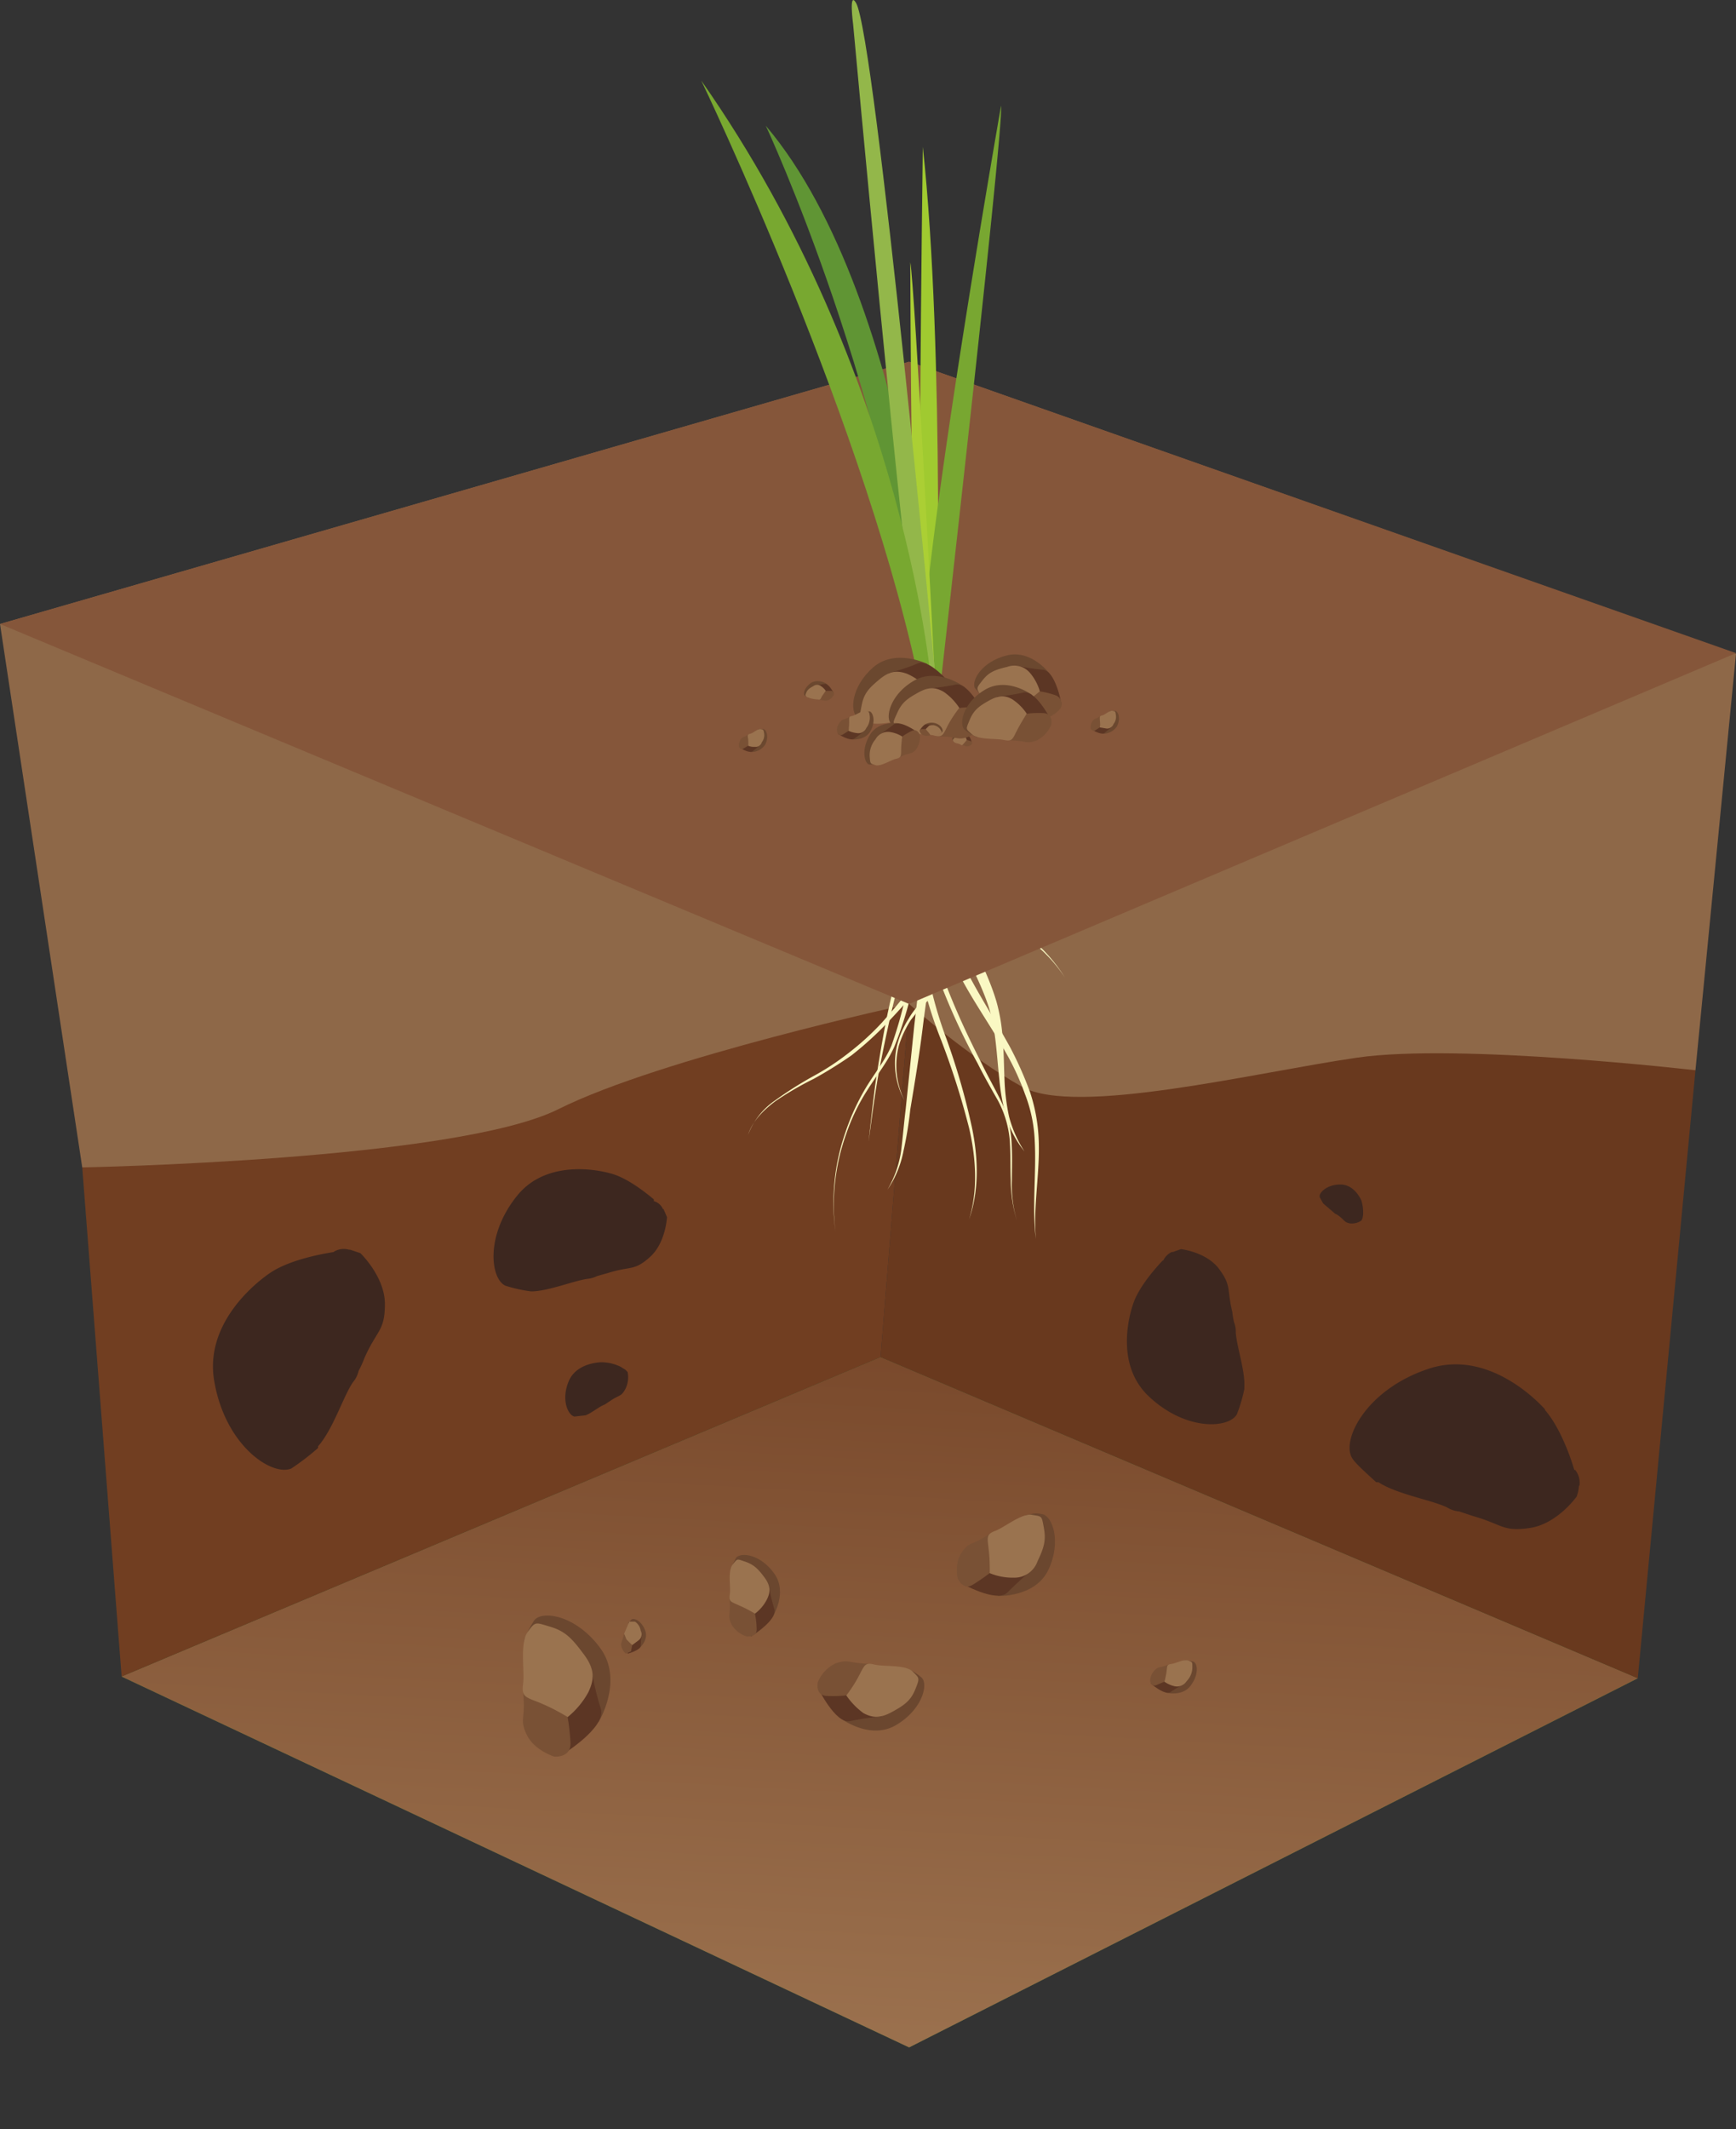 <?xml version="1.0" encoding="UTF-8"?>
<svg xmlns="http://www.w3.org/2000/svg" xmlns:xlink="http://www.w3.org/1999/xlink" viewBox="0 0 304 372.6">
  <rect x="0" y="0" width="304" height="372.6" fill="#333333" stroke="none"/>
  <defs>
    <style>
      .cls-1 {
        fill: #4e7f2f;
      }

      .cls-2 {
        fill: #8e6848;
      }

      .cls-3 {
        clip-path: url(#clip-path);
      }

      .cls-4 {
        fill: url(#Безымянный_градиент_2);
      }

      .cls-5 {
        fill: #713e21;
      }

      .cls-6 {
        fill: #3d271f;
      }

      .cls-7 {
        fill: #69391e;
      }

      .cls-8 {
        fill: #6b472f;
      }

      .cls-9 {
        fill: #5c3624;
      }

      .cls-10 {
        fill: #795135;
      }

      .cls-11 {
        fill: #9a734f;
      }

      .cls-12 {
        fill: #faf8c3;
      }

      .cls-13 {
        fill: #85563a;
      }

      .cls-14 {
        fill: #609534;
      }

      .cls-15 {
        fill: #a0ca30;
      }

      .cls-16 {
        fill: #78a731;
      }

      .cls-17 {
        fill: #abcf34;
      }

      .cls-18 {
        fill: #93b74a;
      }

      .cls-19 {
        fill: #78a830;
      }

      .cls-20 {
        fill: #6b482f;
      }
    </style>
    <clipPath id="clip-path">
      <polygon class="cls-1" points="21.3 293.4 159.2 358.3 286.8 293.7 154.2 237.5 21.3 293.4"></polygon>
    </clipPath>
    <linearGradient id="Безымянный_градиент_2" data-name="Безымянный градиент 2" x1="1510.25" y1="-841.4" x2="1517.98" y2="-841.4" gradientTransform="matrix(34.36, 0, 0, -34.36, -51899.07, -28609.51)" gradientUnits="userSpaceOnUse">
      <stop offset="0" stop-color="#9b714e"></stop>
      <stop offset="0.38" stop-color="#9b714e"></stop>
      <stop offset="0.89" stop-color="#764528"></stop>
      <stop offset="1" stop-color="#6e3c20"></stop>
    </linearGradient>
  </defs>
  <g id="Слой_2" data-name="Слой 2">
    <g id="Слой_1-2" data-name="Слой 1">
      <g>
        <g>
          <path class="cls-2" d="M159.2,175.7s26.6,31.2,47.1,32.5,90.6-20.9,90.6-20.9l7.1-72.9L159.2,63.3Z"></path>
          <path class="cls-2" d="M0,109.2l14.4,95.1s51.3,7.7,60.3,5.2,50-18,61.5-18,23-15.8,23-15.8V63.3Z"></path>
          <g>
            <polygon class="cls-1" points="21.3 293.4 159.2 358.3 286.8 293.7 154.2 237.5 21.3 293.4"></polygon>
            <g class="cls-3">
              <rect class="cls-4" x="86.6" y="162.1" width="134.9" height="271.62" transform="translate(-151.7 435.8) rotate(-86.9)"></rect>
            </g>
          </g>
          <path class="cls-5" d="M21.3,293.4l-6.9-89.1s65.4-1.2,83.4-10.2,61.4-18.4,61.4-18.4l-5,61.8Z"></path>
          <path class="cls-6" d="M114.5,209.9c-1.9-1.6-5.1-4-7.8-4.6h0s-10.4-3.1-16.1,3.9-4.7,14.6-2.1,15.8a25.8,25.8,0,0,0,4.5,1h.2c3-.1,7.4-1.9,9.7-2.2a4.9,4.9,0,0,0,1.7-.5l1.8-.5c4.1-1.3,4.6-.3,7.4-2.8s3-7,3-7l-.6-1.4h-.1a2.5,2.5,0,0,0-1.6-1.4"></path>
          <path class="cls-6" d="M58.5,219.1c-3.2.5-8.1,1.6-11.1,3.6h0s-11.8,7.5-9.9,18.9S47.6,258.4,51,257a42.6,42.6,0,0,0,4.7-3.6v-.3c2.6-2.9,4.4-8.7,6.1-11.2a4.6,4.6,0,0,0,1-2,16.4,16.4,0,0,0,1-2.2c2.2-5,3.6-4.7,3.6-9.5s-4.3-8.9-4.3-8.9l-1.8-.6h-.2a3.3,3.3,0,0,0-2.7.4"></path>
          <path class="cls-7" d="M159.2,175.7l-5,61.8,132.6,56.2,10.1-106.4s-41.4-4.8-59.3-2.2-49.2,10.3-58.6,5.1-19.8-14.5-19.8-14.5"></path>
          <path class="cls-6" d="M108.7,239.2a7.7,7.7,0,0,0-3.4-.8h0s-4.3,0-5.7,3.3-.1,6,1,6.2l1.8-.2h.1c1.1-.4,2.5-1.6,3.4-1.9l.6-.4.6-.4c1.4-.9,1.7-.6,2.4-1.9a4.5,4.5,0,0,0,.4-3l-.4-.4h0Z"></path>
          <path class="cls-6" d="M238.7,212.6a7.4,7.4,0,0,0-.3-2.5h0s-1.1-2.7-3.5-2.8-4,1.4-3.8,2.2l.6,1.1h0l2.1,1.8.4.2.4.3c.9.7.8,1,1.8,1.2a3,3,0,0,0,2-.5l.2-.4h0Z"></path>
          <path class="cls-6" d="M275.7,257.3c-.9-3.1-2.8-7.9-5.2-10.6h.1s-9.2-10.8-20.3-7.2-15.5,12.6-13.5,15.7c.5.9,2.8,2.9,4.2,4.2h.4c3.2,2.1,9.3,3.1,12,4.4a4.6,4.6,0,0,0,2.1.7l2.4.8c5.3,1.5,5.2,2.8,10,2.1s8.2-5.5,8.2-5.5a6.9,6.9,0,0,0,.4-1.9h.1v-.2a3.5,3.5,0,0,0-.8-2.6"></path>
          <path class="cls-6" d="M203.6,220.6c-1.7,1.8-4.2,4.8-5.1,7.4h0s-3.9,10.1,2.6,16.3,14.1,5.7,15.5,3.2a27,27,0,0,0,1.3-4.4v-.2c.2-3-1.4-7.4-1.5-9.8a4.3,4.3,0,0,0-.3-1.7,13,13,0,0,1-.3-1.8c-1-4.1-.1-4.5-2.3-7.5s-6.7-3.5-6.7-3.5l-1.4.5h-.2a3.1,3.1,0,0,0-1.5,1.5"></path>
          <path class="cls-8" d="M204.1,296.2s2.9.8,4.4-1.2,1.2-3.9.5-4.2l-1.3-.3c-.8-.1-.8,1.9-.9,2Z"></path>
          <path class="cls-9" d="M201.5,294.6s2.5,2.2,3.5,1.5a20.2,20.2,0,0,1,2.2-1.3v-.6l-2.6-.9-1.6.5Z"></path>
          <path class="cls-10" d="M201.4,294.2c.1.3.3,1,1.1.7l1.4-.6.9-2.6c.2-.4.4-.6-.7-.2s-1.2.1-1.9.8a2.8,2.8,0,0,0-.8,1.9"></path>
          <path class="cls-11" d="M203.9,294.3a12.6,12.6,0,0,0,.4-1.9c.1-.8,0-1.1.8-1.2s2.3-.9,3-.6.7.2.7,1.2a3.4,3.4,0,0,1-1,2.4,2,2,0,0,1-2.1.9,5.1,5.1,0,0,1-1.8-.8"></path>
          <path class="cls-8" d="M174.7,279.3s6.6.3,8.9-4.6.7-9.3-1-9.7-1.9.1-2.8.1-1,4.6-1,4.7Z"></path>
          <path class="cls-9" d="M168.2,277s6.3,3.6,8.2,1.7,4.2-3.9,4.2-3.9l-.4-1.4s-5.2-1.2-6.2-.7l-3.2,1.9Z"></path>
          <path class="cls-10" d="M167.7,276.2c.3.6,1.2,2.1,2.7,1.1a32.2,32.2,0,0,0,2.9-2s.5-5.4.7-6.3.6-1.4-1.6,0-2.7.8-4,2.7-.7,4.5-.7,4.5"></path>
          <path class="cls-11" d="M173.3,275.3a27.1,27.1,0,0,0-.2-4.4c-.2-1.9-.4-2.4,1.2-3s4.6-3.1,6.4-2.8,1.7.1,2.1,2.3,0,3.5-1.1,5.8a4.3,4.3,0,0,1-4.2,2.9,10.5,10.5,0,0,1-4.2-.8"></path>
          <path class="cls-8" d="M147.2,300.7s5.1,3.9,9.7,1.2,5.7-7.1,4.5-8.3a9.1,9.1,0,0,0-2.3-1.5c-1.5-.9-3.3,3.2-3.4,3.2Z"></path>
          <path class="cls-9" d="M143.2,295.3s3.1,6.5,5.7,5.9,5.5-.8,5.5-.8l.5-1.4s-3.6-3.9-4.7-4l-3.6-.2Z"></path>
          <path class="cls-10" d="M143.2,294.4c-.1.7-.2,2.3,1.6,2.4a22.2,22.2,0,0,0,3.4-.1l4.1-4.7c.7-.6,1.2-.7-1.3-.9s-2.6-.7-4.7,0a6.4,6.4,0,0,0-3.1,3.3"></path>
          <path class="cls-11" d="M148.2,296.7a22.6,22.6,0,0,0,2.3-3.6c.9-1.7,1-2.2,2.6-1.8s5.5,0,6.7,1.2,1.3,1.1.5,3.1-1.9,2.8-4.1,4-3.5,1-5,.2a12.6,12.6,0,0,1-3-3.1"></path>
          <path class="cls-8" d="M135.3,282.9s2.7-4.1.3-7.5-5.8-3.8-6.7-2.8l-.9,1.8c-.6,1.2,2.6,2.3,2.6,2.4Z"></path>
          <path class="cls-9" d="M131.5,286.4s4.7-2.9,4.1-4.8a38.1,38.1,0,0,1-1-4.2l-1.1-.2s-2.7,3-2.7,3.8.1,2.4.1,2.8Z"></path>
          <path class="cls-10" d="M130.8,286.4c.5,0,1.8,0,1.7-1.4a13.3,13.3,0,0,0-.3-2.6l-3.8-2.8c-.6-.5-.7-.9-.6,1.1s-.4,2,.3,3.6a4.8,4.8,0,0,0,2.7,2.1"></path>
          <path class="cls-11" d="M132.2,282.4a20.9,20.9,0,0,0-2.9-1.5c-1.3-.6-1.7-.6-1.5-1.9s-.4-4.1.5-5.2.7-1,2.2-.5,2.3,1.3,3.4,2.8,1,2.6.4,3.8a7.2,7.2,0,0,1-2.1,2.5"></path>
          <path class="cls-8" d="M111.9,288.5s1.7-1.4,1.1-3.1-1.9-2.3-2.4-2l-.6.6.8,1.4Z"></path>
          <path class="cls-9" d="M109.9,289.4s2.3-.6,2.3-1.4a11.3,11.3,0,0,1,.2-1.9l-.5-.2-1.6,1.2-.3,1.2Z"></path>
          <path class="cls-10" d="M109.6,289.4l.9-.4.2-1.1-1.2-1.7c-.2-.2-.2-.4-.4.4s-.4.8-.3,1.5a2.5,2.5,0,0,0,.8,1.3"></path>
          <path class="cls-11" d="M110.7,287.9l-1-1-.4-1,.9-2.1h1a2.3,2.3,0,0,1,1,1.6,1.3,1.3,0,0,1-.3,1.6Z"></path>
          <path class="cls-8" d="M104.8,301.4s4.5-7.3.3-13-10-6.6-11.5-4.9a17.9,17.9,0,0,0-1.7,3.2c-1,2.1,4.6,4,4.7,4.1Z"></path>
          <path class="cls-9" d="M98.1,307.3s8.2-4.9,7.1-8.3-1.7-7.2-1.7-7.2l-1.9-.4s-4.7,5.2-4.7,6.7.2,4.2.2,4.8Z"></path>
          <path class="cls-10" d="M97,307.4c.8.1,3-.1,2.9-2.4a37.8,37.8,0,0,0-.5-4.5s-5.8-3.9-6.7-4.8-1.2-1.5-1,1.8-.7,3.6.6,6.2,4.7,3.7,4.7,3.7"></path>
          <path class="cls-11" d="M99.4,300.5a33.7,33.7,0,0,0-5.1-2.6c-2.3-.9-3-1-2.7-3.2s-.6-7.2.8-9.1,1.3-1.7,4-.9,3.9,2.2,5.9,4.9,1.7,4.5.7,6.6a14.7,14.7,0,0,1-3.6,4.3"></path>
        </g>
        <g>
          <path class="cls-12" d="M165.8,149.4a18.3,18.3,0,0,1-1.1,9c-1,2.8-2.1,5.4-3,8.2s-1.6,5.5-2.4,8.3a61.8,61.8,0,0,1-2.7,8.3c-1.2,2.7-3.1,5-4.6,7.4a35.1,35.1,0,0,0-3.8,7.8,36.8,36.8,0,0,0-1.9,17.1,37.3,37.3,0,0,1,1.7-17.2,40.1,40.1,0,0,1,3.6-7.9c1.5-2.5,3.4-4.8,4.5-7.4a72.4,72.4,0,0,0,2.4-8.3l2.2-8.4c.8-2.9,1.9-5.6,2.6-8.3a15.3,15.3,0,0,0,.4-8.2,1,1,0,0,1,.7-1.3,1.1,1.1,0,0,1,1.4.8Z"></path>
          <path class="cls-12" d="M164.9,151.2a40.7,40.7,0,0,1,0,7.8,51.8,51.8,0,0,1-.9,7.8,13.7,13.7,0,0,1-1.5,3.8l-2.4,3.1c-1.6,2-3.4,3.9-5.2,5.8a58,58,0,0,1-5.8,5.2,73.1,73.1,0,0,1-6.6,4.1,55.7,55.7,0,0,0-6.7,3.9c-2,1.5-4,3.4-4.8,5.9a12.7,12.7,0,0,1,4.7-6,66.5,66.5,0,0,1,6.6-4.2,44.1,44.1,0,0,0,6.4-4.2,46.9,46.9,0,0,0,5.7-5.2c1.7-1.9,3.4-3.9,4.9-5.9l2.4-3.1a11.4,11.4,0,0,0,1.2-3.4,49,49,0,0,0,.8-7.6,47.9,47.9,0,0,0-.1-7.6h0a.6.6,0,0,1,.5-.7c.4-.1.7.2.8.6Z"></path>
          <path class="cls-12" d="M164.8,150.3a203.6,203.6,0,0,0-8.1,24.3c-1,4.1-1.9,8.3-2.7,12.5s-1.3,8.4-1.9,12.7c.5-4.3.9-8.5,1.6-12.8s1.4-8.4,2.4-12.6a178.7,178.7,0,0,1,7.5-24.6.8.8,0,0,1,.9-.4.7.7,0,0,1,.3.9Z"></path>
          <path class="cls-12" d="M164,150.4a80,80,0,0,1-.4,14.7c-.6,4.9-1.4,9.7-2,14.6s-1.4,9.7-2.2,14.5a65.2,65.2,0,0,1-1.2,7.3,18,18,0,0,1-2.8,6.7,18.5,18.5,0,0,0,2.4-6.8c.3-2.4.5-4.9.8-7.3l1.5-14.6,1.7-14.6a99.9,99.9,0,0,0,.8-14.5.7.7,0,0,1,.7-.6A.7.7,0,0,1,164,150.4Z"></path>
          <path class="cls-12" d="M165.1,152.3a18.9,18.9,0,0,0-.1,4.1,27,27,0,0,0,.6,4.1,46.9,46.9,0,0,0,2.9,7.9c2.5,5.1,5.6,9.8,8.4,14.9a62.9,62.9,0,0,1,3.5,7.9,30.3,30.3,0,0,1,1.5,8.5c.2,5.8-1,11.4-.5,17.1-.7-5.7.1-11.4-.2-17.1a25.5,25.5,0,0,0-1.7-8.2,44.9,44.9,0,0,0-3.6-7.7c-2.8-4.9-6.2-9.6-8.7-14.8a37.7,37.7,0,0,1-3.1-8.1,33.2,33.2,0,0,1-.6-4.4,32.5,32.5,0,0,1,.3-4.4.8.8,0,0,1,.8-.6.7.7,0,0,1,.5.8Z"></path>
          <path class="cls-12" d="M165.6,150.1c.5,2.1,1.1,4.3,1.7,6.5l1,3.1a28.3,28.3,0,0,0,1.1,3.1c1.6,4.1,3.8,8.1,5.1,12.5a31.1,31.1,0,0,1,1.1,6.8c.2,2.2.2,4.5.3,6.7a36.1,36.1,0,0,0,.8,6.6,20.7,20.7,0,0,0,2.7,6.1,18.2,18.2,0,0,1-3.2-6,36.5,36.5,0,0,1-1.2-6.6c-.5-4.5-.6-9-2-13.1s-3.6-8-5.5-12.2a30.5,30.5,0,0,1-1.3-3.2l-1.1-3.2c-.6-2.1-1.3-4.3-1.9-6.5a1.3,1.3,0,0,1,.9-1.5,1.2,1.2,0,0,1,1.5.9Z"></path>
          <path class="cls-12" d="M165.7,155a82.7,82.7,0,0,1-1.1,10,19.4,19.4,0,0,0-.2,2.4v2.5a8.4,8.4,0,0,1-1.6,4.9l-1.8,1.8-1.5,1.9a18.5,18.5,0,0,0-2.1,4.5,13.8,13.8,0,0,0,1,9.6,13.6,13.6,0,0,1-1.3-9.7,15.7,15.7,0,0,1,2-4.6,13.7,13.7,0,0,1,1.5-2.1l1.6-1.8a7.2,7.2,0,0,0,1.3-4.5v-2.5a20.9,20.9,0,0,1,.1-2.5c.3-3.3.8-6.6.8-9.9h0c0-.4.2-.7.6-.7a.7.7,0,0,1,.7.7Z"></path>
          <path class="cls-12" d="M166.2,154.4a30.1,30.1,0,0,1,4.6,6.6,19.1,19.1,0,0,1,2.3,7.6,19.9,19.9,0,0,0-2.6-7.4,29.8,29.8,0,0,0-4.9-6.2.4.4,0,1,1,.6-.6Z"></path>
          <g>
            <path class="cls-12" d="M164.2,150.7a25.1,25.1,0,0,0-2.3,7.5,34.8,34.8,0,0,0-.1,7.9,71.3,71.3,0,0,0,3.9,15.6,120.8,120.8,0,0,1,4.5,15.6c1.1,5.3,1.3,10.9-.5,16.1,1.6-5.2,1.2-10.8,0-16a137.8,137.8,0,0,0-4.9-15.4,71.7,71.7,0,0,1-4.3-15.7,32.9,32.9,0,0,1,0-8.3,25.1,25.1,0,0,1,2.5-7.9.8.8,0,0,1,.9-.3A.6.6,0,0,1,164.2,150.7Z"></path>
            <path class="cls-12" d="M161.6,158.9c2,9.4,5.8,18.4,10.2,27,1,2.1,2.2,4.2,3.3,6.4a18.8,18.8,0,0,1,2,7c.2,2.4.1,4.8.1,7.2a21.6,21.6,0,0,0,.9,7.2,24.6,24.6,0,0,1-1.1-7.2c-.1-2.4,0-4.8-.2-7.2a18,18,0,0,0-2.1-6.8c-1.2-2.1-2.4-4.2-3.5-6.4a112.4,112.4,0,0,1-10.6-27c-.1-.3.1-.5.4-.6s.5.1.6.4Z"></path>
            <path class="cls-12" d="M163.3,152a15.2,15.2,0,0,0,4.2,6.2,22,22,0,0,0,6.7,3.7c1.3.4,2.6.7,3.8,1.2a12.2,12.2,0,0,1,3.5,2,28.5,28.5,0,0,1,5,6,26.1,26.1,0,0,0-5.2-5.8,14.1,14.1,0,0,0-3.4-1.9l-3.8-1a19.3,19.3,0,0,1-7.1-3.7,15.9,15.9,0,0,1-4.7-6.4c-.1-.2.1-.5.3-.6a.5.5,0,0,1,.7.3Z"></path>
          </g>
        </g>
        <polygon class="cls-13" points="0 109.2 159.2 175.7 304 114.3 159.2 63.3 0 109.2"></polygon>
        <g>
          <path class="cls-14" d="M164.8,122.3S160.2,52.8,134.1,22c0,0,22.2,47.4,27.9,99.7Z"></path>
          <path class="cls-15" d="M164,120.4s1.5-58.8-2.4-94.7c0,0-1.2,90.9-.1,95.9Z"></path>
          <path class="cls-16" d="M163.8,120.6a.9.9,0,0,0,.9-.7c1-9.1,11.1-97.9,10.6-101.4,0,0-16,91.1-13.8,103.1Z"></path>
          <path class="cls-17" d="M163.7,118.5s-3.5-68.6-4.3-72.6c0,0,.2,72.4,1.8,77.2l2.5-2.1Z"></path>
          <path class="cls-18" d="M164,120.4S153.3,6.2,149.9.5c-1.3-2.2-.5,3.8-.5,3.8s8.5,92.8,12.1,117.7Z"></path>
          <path class="cls-19" d="M163.2,120.7s-4.1-54.8-40.4-106.6c0,0,29.6,61.5,38.7,107.9Z"></path>
        </g>
        <g>
          <g>
            <path class="cls-20" d="M169.7,128.8a1.8,1.8,0,0,0-1.7-.6c-1,.3-1.4,1.1-1.2,1.3l.3.4c.3.2.8-.4.8-.4Z"></path>
            <path class="cls-9" d="M170.2,130s-.3-1.3-.8-1.3h-1l-.2.2a4.6,4.6,0,0,0,.7,1h1.3Z"></path>
            <path class="cls-10" d="M170.2,130.2c0-.1.1-.4-.2-.5l-.7-.2-.9.7c-.2.1-.3.1.2.2s.4.3.9.2A1,1,0,0,0,170.2,130.2Z"></path>
            <path class="cls-11" d="M169.3,129.5l-.5.6c-.3.3-.3.4-.6.2s-1-.2-1.2-.5-.2-.3.1-.6a1.6,1.6,0,0,1,.9-.6.8.8,0,0,1,.9.2A1.7,1.7,0,0,1,169.3,129.5Z"></path>
          </g>
          <g>
            <path class="cls-20" d="M144.9,119.8a2.7,2.7,0,0,0-2.7-.4c-1.3.8-1.6,2-1.3,2.3l.6.4c.4.3,1-.8,1-.8Z"></path>
            <path class="cls-9" d="M146,121.3s-.9-1.8-1.6-1.6l-1.5.2-.2.3a7.9,7.9,0,0,0,1.3,1.2h1Z"></path>
            <path class="cls-10" d="M146,121.6c0-.2,0-.7-.5-.7h-.9l-1.2,1.3c-.2.2-.3.2.4.3s.7.2,1.3,0A1.8,1.8,0,0,0,146,121.6Z"></path>
            <path class="cls-11" d="M144.6,120.9l-.7,1c-.2.5-.3.6-.7.5a5.8,5.8,0,0,1-1.9-.4c-.3-.3-.3-.3-.1-.8s.6-.8,1.2-1.1a1.1,1.1,0,0,1,1.4,0A2.8,2.8,0,0,1,144.6,120.9Z"></path>
          </g>
          <g>
            <path class="cls-20" d="M162.4,116.2s-5.6-2.8-9.5.6-4.1,7.8-2.7,8.8l2.4.9c1.6.6,2.6-3.6,2.7-3.6Z"></path>
            <path class="cls-9" d="M167.2,120.6s-4.2-5.5-6.5-4.5-5.1,1.7-5.1,1.7l-.2,1.4s4.1,3.1,5.2,3l3.5-.5A26.8,26.8,0,0,0,167.2,120.6Z"></path>
            <path class="cls-10" d="M167.4,121.5c-.1-.6-.3-2.2-2-2a20.7,20.7,0,0,0-3.3.7s-2.4,4.4-3,5.2-1,.9,1.4.6,2.6.3,4.5-.8A6.9,6.9,0,0,0,167.4,121.5Z"></path>
            <path class="cls-11" d="M162.1,120.2a28.9,28.9,0,0,0-1.5,3.9c-.5,1.7-.5,2.2-2.1,2.1s-5.2,1-6.7.1-1.3-.8-.9-2.9,1.3-3,3.1-4.5,3.1-1.6,4.8-1A9.9,9.9,0,0,1,162.1,120.2Z"></path>
          </g>
          <g>
            <path class="cls-20" d="M183.9,118s-3.2-4.4-7.6-3.3-6.2,4.4-5.6,5.7l1.5,1.7c1,1.1,3.5-1.8,3.6-1.8Z"></path>
            <path class="cls-9" d="M185.9,123.3s-1-5.9-3.3-6.1-4.6-.7-4.6-.7l-.7,1s2,4,2.8,4.4l2.9,1A19.7,19.7,0,0,0,185.9,123.3Z"></path>
            <path class="cls-10" d="M185.7,124a1.6,1.6,0,0,0-.8-2.3,14.3,14.3,0,0,0-2.8-.7l-4.4,2.8c-.7.4-1.2.3.9,1s1.9,1.3,3.7,1.1A5.6,5.6,0,0,0,185.7,124Z"></path>
            <path class="cls-11" d="M182.1,121a30.2,30.2,0,0,0-2.7,2.3c-1.1,1.2-1.3,1.6-2.5.9s-4.4-1.4-5.2-2.6-.7-1.2.4-2.6,2.2-1.8,4.3-2.3a3.6,3.6,0,0,1,4,1.1A8.8,8.8,0,0,1,182.1,121Z"></path>
          </g>
          <g>
            <path class="cls-20" d="M169,120.3s-4.7-3.6-8.9-1.2-5.1,6.4-4.1,7.5a15.1,15.1,0,0,0,2.1,1.4c1.4.8,3-2.9,3.1-2.9Z"></path>
            <path class="cls-9" d="M172.5,125.2s-2.8-5.8-5.1-5.4a42.4,42.4,0,0,1-5,.7l-.4,1.3s3.2,3.5,4.2,3.6l3.3.2A19.9,19.9,0,0,0,172.5,125.2Z"></path>
            <path class="cls-10" d="M172.5,126c.1-.6.2-2.1-1.4-2.2a18,18,0,0,0-3.1.1l-3.7,4.2c-.7.6-1.2.7,1.1.8s2.4.7,4.3,0A5.6,5.6,0,0,0,172.5,126Z"></path>
            <path class="cls-11" d="M168,123.9a18.5,18.5,0,0,0-2.1,3.2c-.8,1.6-.9,2-2.4,1.6s-4.9,0-6.1-1.1-1.1-1-.3-2.8,1.7-2.5,3.7-3.6,3.1-.9,4.5-.1A10.3,10.3,0,0,1,168,123.9Z"></path>
          </g>
          <g>
            <path class="cls-20" d="M193,128.4a2.9,2.9,0,0,0,2.6-1.3c.7-1.4.2-2.6-.3-2.7h-.8c-.5,0-.3,1.3-.3,1.3Z"></path>
            <path class="cls-9" d="M191.2,127.7s1.8,1.1,2.3.5l1.2-1v-.5a8.2,8.2,0,0,0-1.8-.2l-.9.6Z"></path>
            <path class="cls-10" d="M191,127.5c.1.2.4.6.8.3l.8-.5a16.8,16.8,0,0,1,.3-1.8c0-.3.2-.4-.5,0s-.7.2-1.1.7A2,2,0,0,0,191,127.5Z"></path>
            <path class="cls-11" d="M192.6,127.3a5,5,0,0,0,0-1.3c0-.5-.1-.7.4-.8s1.3-.9,1.8-.8.5,0,.6.7a2,2,0,0,1-.4,1.6,1.2,1.2,0,0,1-1.2.8Z"></path>
          </g>
          <g>
            <path class="cls-20" d="M131.4,131.6a2.9,2.9,0,0,0,2.6-1.3c.7-1.4.2-2.6-.3-2.7h-.8c-.5,0-.3,1.3-.3,1.3Z"></path>
            <path class="cls-9" d="M129.6,130.9s1.8,1.1,2.3.5l1.2-1V130a7.4,7.4,0,0,0-1.8-.3l-.9.6Z"></path>
            <path class="cls-10" d="M129.4,130.7c.1.2.4.6.8.3l.8-.5a16.8,16.8,0,0,1,.3-1.8c0-.3.1-.4-.5,0s-.8.2-1.1.7A2,2,0,0,0,129.4,130.7Z"></path>
            <path class="cls-11" d="M131,130.5a5,5,0,0,0,0-1.3c-.1-.5-.1-.7.4-.8s1.3-.9,1.8-.8.5.1.6.7a2,2,0,0,1-.4,1.6,1.1,1.1,0,0,1-1.2.8A2.5,2.5,0,0,1,131,130.5Z"></path>
          </g>
          <g>
            <path class="cls-20" d="M149,129.4s2.4.3,3.4-1.4.5-3.3-.1-3.5h-1c-.7,0-.5,1.7-.5,1.7S149,129.4,149,129.4Z"></path>
            <path class="cls-9" d="M146.7,128.4s2.2,1.5,3,.8l1.6-1.2v-.6s-1.9-.6-2.3-.4l-1.2.6Z"></path>
            <path class="cls-10" d="M146.6,128.1c.1.2.3.7.9.5l1.1-.7.5-2.3c.1-.3.2-.4-.6,0s-1,.2-1.5.9A2,2,0,0,0,146.6,128.1Z"></path>
            <path class="cls-11" d="M148.6,127.9s.1-.9.1-1.6-.1-.9.5-1,1.8-1,2.4-.9.6.2.7.9a2.9,2.9,0,0,1-.6,2.1,1.5,1.5,0,0,1-1.6.9A4.8,4.8,0,0,1,148.6,127.9Z"></path>
          </g>
          <g>
            <path class="cls-20" d="M161.8,126.9a2.3,2.3,0,0,1,2.1-.3c1.1.4,1.3,1.3,1.1,1.5l-.5.3c-.3.2-.7-.6-.8-.6Z"></path>
            <path class="cls-9" d="M161,127.9s.7-1.2,1.2-1.1h1.2v.2s-.7.8-.9.8H161Z"></path>
            <path class="cls-10" d="M161.1,128.1c-.1-.1-.1-.4.3-.5h.7l.9.9c.2.1.3.1-.2.2s-.6.1-1,0A1,1,0,0,1,161.1,128.1Z"></path>
            <path class="cls-11" d="M162.1,127.6l.6.7c.2.3.2.4.5.3s1.2,0,1.5-.3.2-.2,0-.6a1.7,1.7,0,0,0-.9-.7,1.4,1.4,0,0,0-1.1,0Z"></path>
          </g>
          <g>
            <path class="cls-20" d="M180.7,121.6s-4.3-3.2-8.2-.9-4.6,6-3.6,7a12.8,12.8,0,0,0,1.9,1.2c1.3.8,2.8-2.7,2.9-2.7Z"></path>
            <path class="cls-9" d="M184.1,126.1s-2.7-5.4-4.9-4.9a35.6,35.6,0,0,1-4.6.7l-.3,1.2s3,3.2,3.9,3.3h3.1A17,17,0,0,0,184.1,126.1Z"></path>
            <path class="cls-10" d="M184.1,126.8c.1-.5.1-1.9-1.3-2a17.3,17.3,0,0,0-3,.1s-2.7,3.4-3.3,4-1,.6,1.1.7,2.2.6,3.9,0A5.3,5.3,0,0,0,184.1,126.8Z"></path>
            <path class="cls-11" d="M179.8,124.9s-1.1,1.7-1.8,3.1-.8,1.8-2.2,1.5-4.5,0-5.6-1-1.1-.8-.4-2.5,1.6-2.4,3.4-3.4,2.9-.9,4.1-.2A9,9,0,0,1,179.8,124.9Z"></path>
          </g>
          <g>
            <path class="cls-20" d="M157.5,126.6s-3.5-.6-5.1,1.9-1.1,5-.2,5.3h1.5c1,.1.9-2.4,1-2.5Z"></path>
            <path class="cls-9" d="M160.9,128.3s-3.2-2.4-4.4-1.5-2.5,1.8-2.5,1.8v.8s2.8,1,3.4.8l1.8-.8A14.2,14.2,0,0,0,160.9,128.3Z"></path>
            <path class="cls-10" d="M161.1,128.7c-.1-.3-.5-1.2-1.4-.8a10,10,0,0,0-1.7,1s-.6,2.8-.8,3.3-.5.7.8.1,1.5-.2,2.4-1.1A4.1,4.1,0,0,0,161.1,128.7Z"></path>
            <path class="cls-11" d="M158,128.9a18.4,18.4,0,0,0-.2,2.3c0,1.1,0,1.4-.9,1.6s-2.7,1.4-3.6,1.1-.9-.2-1-1.4a4.3,4.3,0,0,1,1-3.1,2.5,2.5,0,0,1,2.5-1.3A5.6,5.6,0,0,1,158,128.9Z"></path>
          </g>
        </g>
      </g>
    </g>
  </g>
</svg>
